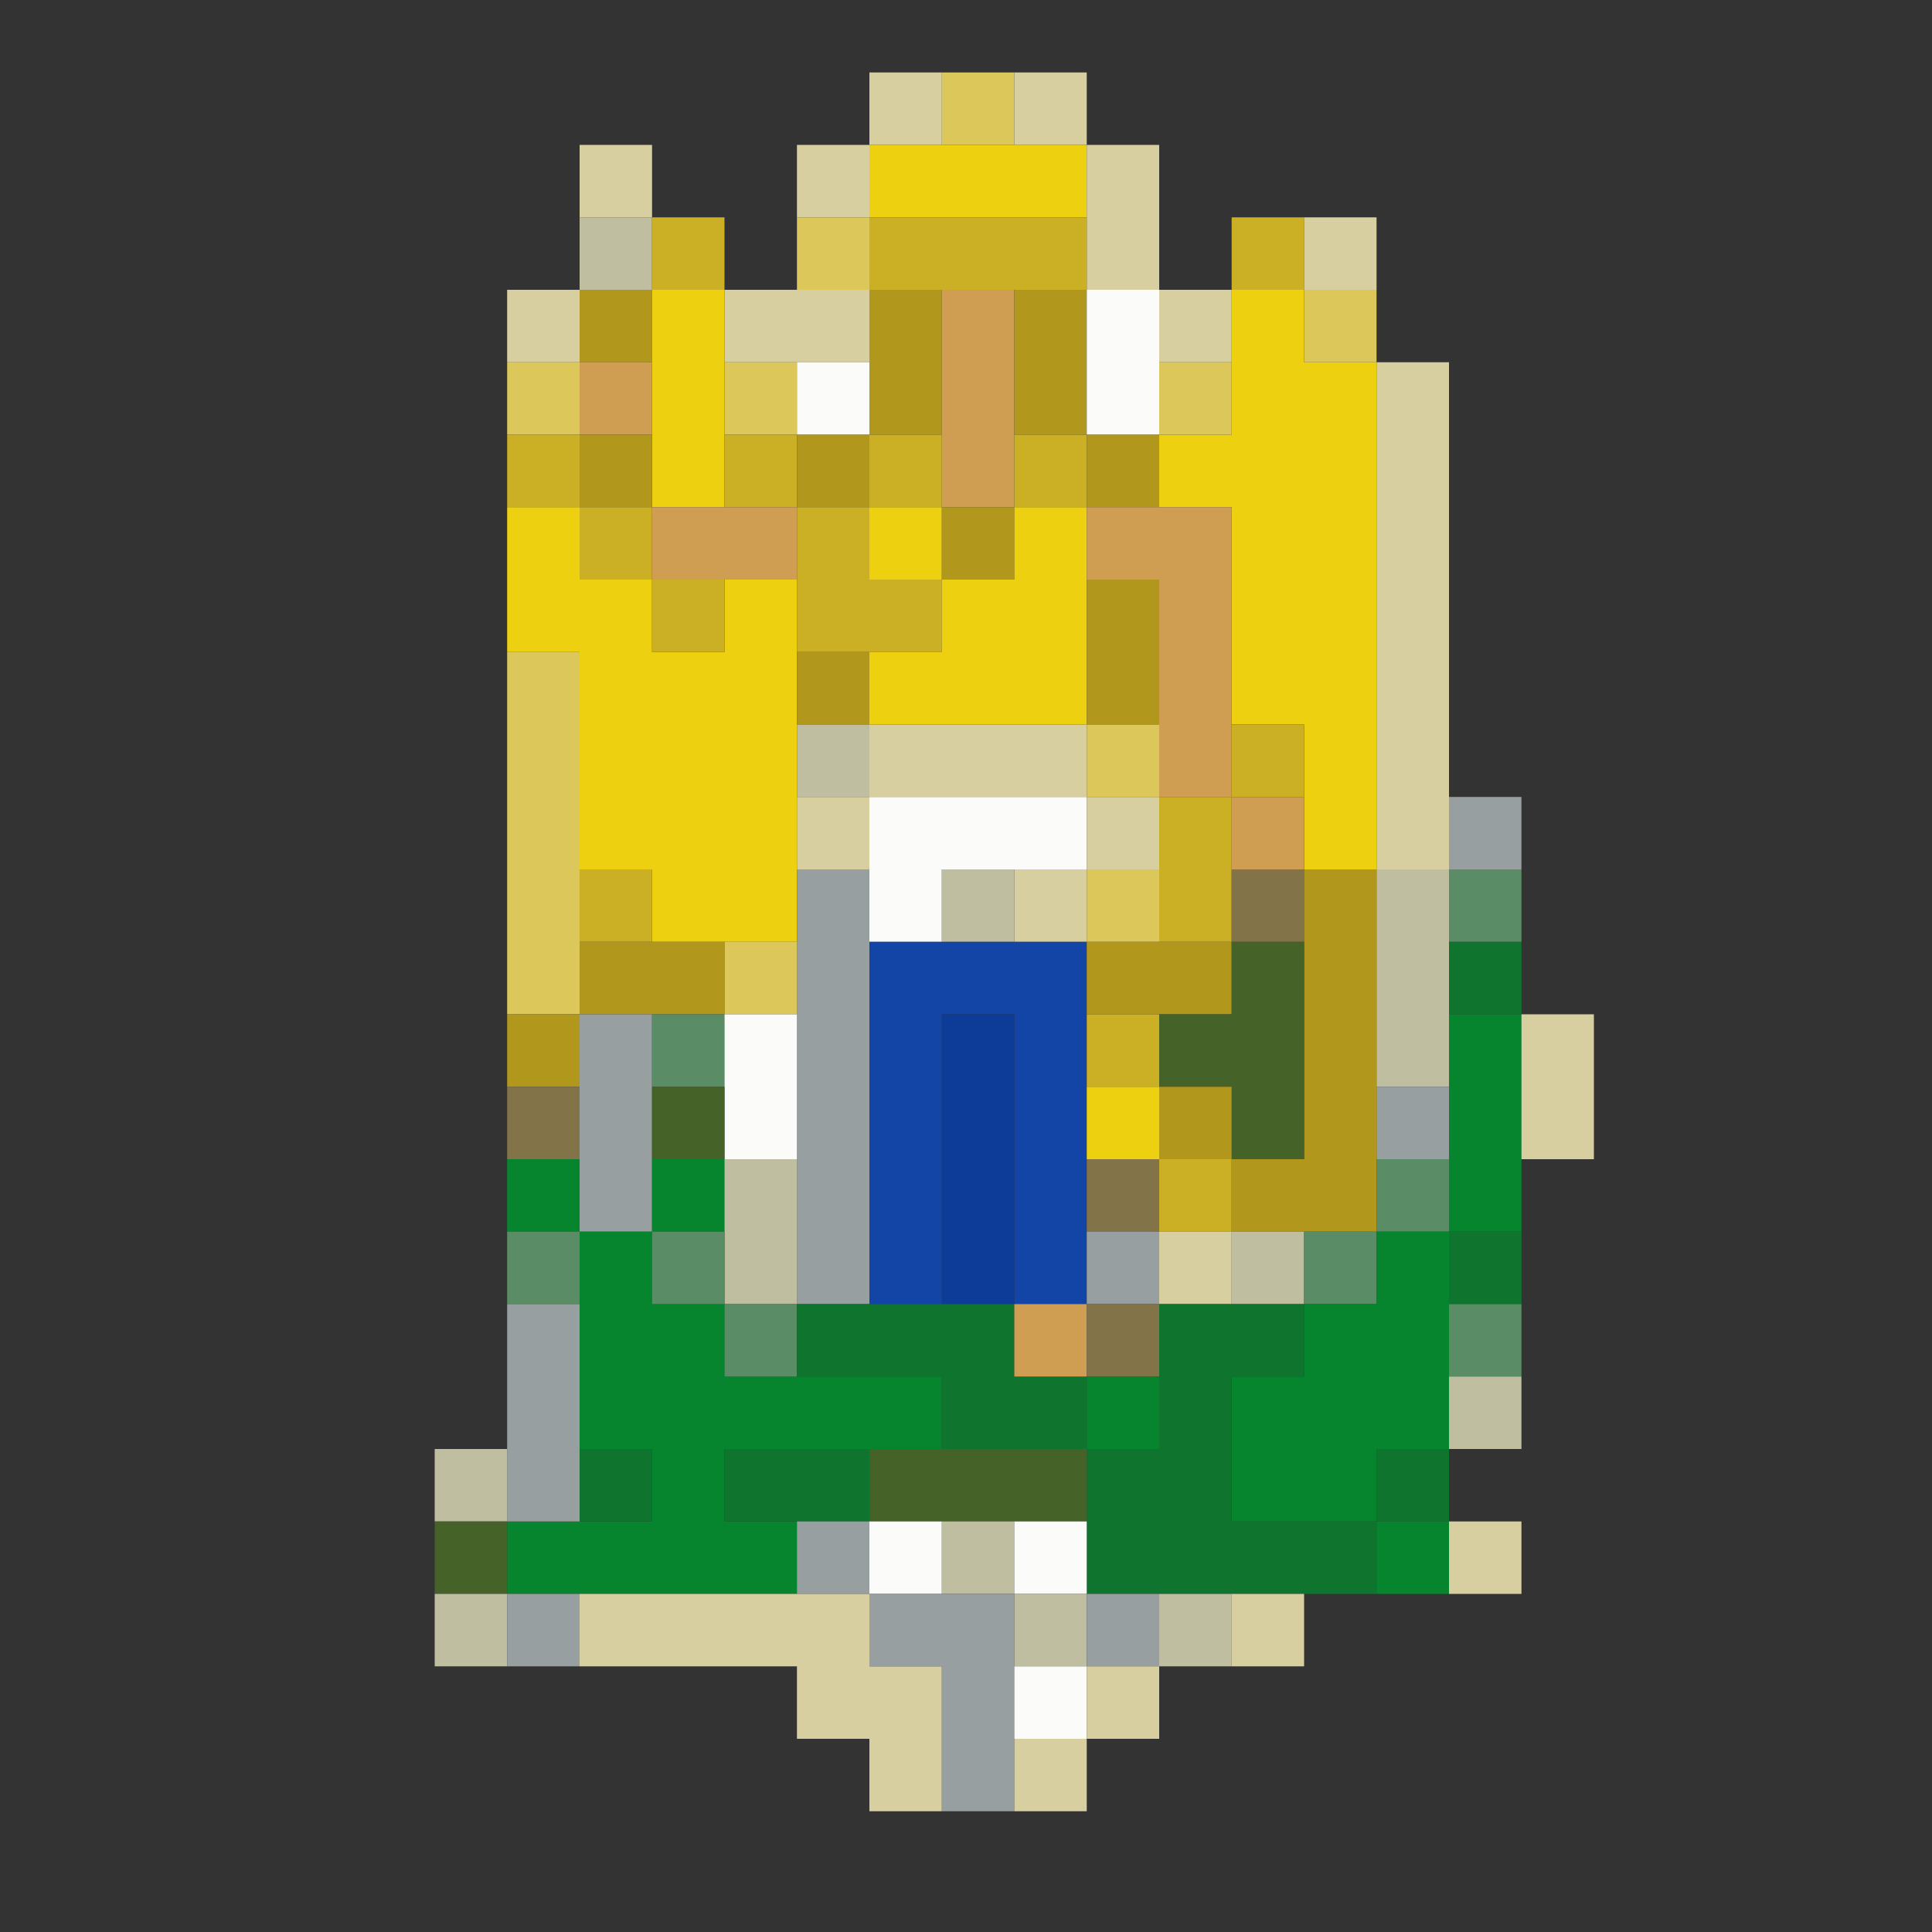<?xml version="1.0" encoding="UTF-8" standalone="no"?>
<!-- generated at drububu.com  -->

<svg
   xmlns:dc="http://purl.org/dc/elements/1.1/"
   xmlns:cc="http://creativecommons.org/ns#"
   xmlns:rdf="http://www.w3.org/1999/02/22-rdf-syntax-ns#"
   xmlns:svg="http://www.w3.org/2000/svg"
   xmlns="http://www.w3.org/2000/svg"
   xmlns:sodipodi="http://sodipodi.sourceforge.net/DTD/sodipodi-0.dtd"
   xmlns:inkscape="http://www.inkscape.org/namespaces/inkscape"
   version="1.1"
   preserveAspectRatio="xMinYMin meet"
   x="0px"
   y="0px"
   width="640px"
   height="640px"
   viewBox="0 0 640 640"
   id="svg39047"
   inkscape:version="0.91 r13725"
   sodipodi:docname="verpixelteswappen_16_colors.svg">
  <rect x="0" y="0" width="640" height="640" fill="#333333" stroke="none"/>
  <defs
     id="defs39321" />
  <sodipodi:namedview
     pagecolor="#ffffff"
     bordercolor="#666666"
     borderopacity="1"
     objecttolerance="10"
     gridtolerance="10"
     guidetolerance="10"
     inkscape:pageopacity="0"
     inkscape:pageshadow="2"
     inkscape:window-width="1920"
     inkscape:window-height="1017"
     id="namedview39319"
     showgrid="false"
     inkscape:zoom="0.7375"
     inkscape:cx="-184.63234"
     inkscape:cy="134.40715"
     inkscape:window-x="-8"
     inkscape:window-y="-8"
     inkscape:window-maximized="1"
     inkscape:current-layer="svg39047" />
  <g
     id="g40565">
    <path
       id="path39051"
       fill="rgb(216,207,161)"
       d="M288 24h24v24h-24v-24z" />
    <path
       id="path39053"
       fill="rgb(219,199,90)"
       d="M312 24h24v24h-24v-24z" />
    <path
       id="path39055"
       fill="rgb(216,207,161)"
       d="M336 24h24v24h-24v-24z" />
    <path
       id="path39057"
       fill="rgb(216,207,161)"
       d="M192 48h24v24h-24v-24z" />
    <path
       id="path39059"
       fill="rgb(216,207,161)"
       d="M264 48h24v24h-24v-24z" />
    <path
       id="path39061"
       fill="rgb(237,209,16)"
       d="M288 48h72v24h-72v-24z" />
    <path
       id="path39063"
       fill="rgb(216,207,161)"
       d="M360 48h24v48h-24v-48z" />
    <path
       id="path39065"
       fill="rgb(191,190,161)"
       d="M192 72h24v24h-24v-24z" />
    <path
       id="path39067"
       fill="rgb(203,175,37)"
       d="M216 72h24v24h-24v-24z" />
    <path
       id="path39069"
       fill="rgb(219,199,90)"
       d="M264 72h24v24h-24v-24z" />
    <path
       id="path39071"
       fill="rgb(203,175,37)"
       d="M288 72h72v24h-72v-24z" />
    <path
       id="path39073"
       fill="rgb(203,175,37)"
       d="M408 72h24v24h-24v-24z" />
    <path
       id="path39075"
       fill="rgb(216,207,161)"
       d="M432 72h24v24h-24v-24z" />
    <path
       id="path39077"
       fill="rgb(216,207,161)"
       d="M168 96h24v24h-24v-24z" />
    <path
       id="path39079"
       fill="rgb(177,152,28)"
       d="M192 96h24v24h-24v-24z" />
    <path
       id="path39081"
       fill="rgb(237,209,16)"
       d="M216 96h24v72h-24v-72z" />
    <path
       id="path39083"
       fill="rgb(216,207,161)"
       d="M240 96h48v24h-48v-24z" />
    <path
       id="path39085"
       fill="rgb(177,152,28)"
       d="M288 96h24v48h-24v-48z" />
    <path
       id="path39087"
       fill="rgb(207,158,83)"
       d="M312 96h24v72h-24v-72z" />
    <path
       id="path39089"
       fill="rgb(177,152,28)"
       d="M336 96h24v48h-24v-48z" />
    <path
       id="path39091"
       fill="rgb(251,251,250)"
       d="M360 96h24v48h-24v-48z" />
    <path
       id="path39093"
       fill="rgb(216,207,161)"
       d="M384 96h24v24h-24v-24z" />
    <path
       id="path39095"
       fill="rgb(237,209,16)"
       d="M408 96h24v24h24v168h-24v-48h-24v-72h-24v-24h24v-48z" />
    <path
       id="path39097"
       fill="rgb(219,199,90)"
       d="M432 96h24v24h-24v-24z" />
    <path
       id="path39099"
       fill="rgb(219,199,90)"
       d="M168 120h24v24h-24v-24z" />
    <path
       id="path39101"
       fill="rgb(207,158,83)"
       d="M192 120h24v24h-24v-24z" />
    <path
       id="path39103"
       fill="rgb(219,199,90)"
       d="M240 120h24v24h-24v-24z" />
    <path
       id="path39105"
       fill="rgb(251,251,250)"
       d="M264 120h24v24h-24v-24z" />
    <path
       id="path39107"
       fill="rgb(219,199,90)"
       d="M384 120h24v24h-24v-24z" />
    <path
       id="path39109"
       fill="rgb(216,207,161)"
       d="M456 120h24v168h-24v-168z" />
    <path
       id="path39111"
       fill="rgb(203,175,37)"
       d="M168 144h24v24h-24v-24z" />
    <path
       id="path39113"
       fill="rgb(177,152,28)"
       d="M192 144h24v24h-24v-24z" />
    <path
       id="path39115"
       fill="rgb(203,175,37)"
       d="M240 144h24v24h-24v-24z" />
    <path
       id="path39117"
       fill="rgb(177,152,28)"
       d="M264 144h24v24h-24v-24z" />
    <path
       id="path39119"
       fill="rgb(203,175,37)"
       d="M288 144h24v24h-24v-24z" />
    <path
       id="path39121"
       fill="rgb(203,175,37)"
       d="M336 144h24v24h-24v-24z" />
    <path
       id="path39123"
       fill="rgb(177,152,28)"
       d="M360 144h24v24h-24v-24z" />
    <path
       id="path39125"
       fill="rgb(237,209,16)"
       d="M168 168h24v24h24v24h24v-24h24v120h-48v-24h-24v-72h-24v-48z" />
    <path
       id="path39127"
       fill="rgb(203,175,37)"
       d="M192 168h24v24h-24v-24z" />
    <path
       id="path39129"
       fill="rgb(207,158,83)"
       d="M216 168h48v24h-48v-24z" />
    <path
       id="path39131"
       fill="rgb(203,175,37)"
       d="M264 168h24v24h24v24h-48v-48z" />
    <path
       id="path39133"
       fill="rgb(237,209,16)"
       d="M288 168h24v24h-24v-24z" />
    <path
       id="path39135"
       fill="rgb(177,152,28)"
       d="M312 168h24v24h-24v-24z" />
    <path
       id="path39137"
       fill="rgb(237,209,16)"
       d="M336 168h24v72h-72v-24h24v-24h24v-24z" />
    <path
       id="path39139"
       fill="rgb(207,158,83)"
       d="M360 168h48v96h-24v-72h-24v-24z" />
    <path
       id="path39141"
       fill="rgb(203,175,37)"
       d="M216 192h24v24h-24v-24z" />
    <path
       id="path39143"
       fill="rgb(177,152,28)"
       d="M360 192h24v48h-24v-48z" />
    <path
       id="path39145"
       fill="rgb(219,199,90)"
       d="M168 216h24v120h-24v-120z" />
    <path
       id="path39147"
       fill="rgb(177,152,28)"
       d="M264 216h24v24h-24v-24z" />
    <path
       id="path39149"
       fill="rgb(191,190,161)"
       d="M264 240h24v24h-24v-24z" />
    <path
       id="path39151"
       fill="rgb(216,207,161)"
       d="M288 240h72v24h-72v-24z" />
    <path
       id="path39153"
       fill="rgb(219,199,90)"
       d="M360 240h24v24h-24v-24z" />
    <path
       id="path39155"
       fill="rgb(203,175,37)"
       d="M408 240h24v24h-24v-24z" />
    <path
       id="path39157"
       fill="rgb(216,207,161)"
       d="M264 264h24v24h-24v-24z" />
    <path
       id="path39159"
       fill="rgb(251,251,250)"
       d="M288 264h72v24h-48v24h-24v-48z" />
    <path
       id="path39161"
       fill="rgb(216,207,161)"
       d="M360 264h24v24h-24v-24z" />
    <path
       id="path39163"
       fill="rgb(203,175,37)"
       d="M384 264h24v48h-24v-48z" />
    <path
       id="path39165"
       fill="rgb(207,158,83)"
       d="M408 264h24v24h-24v-24z" />
    <path
       id="path39167"
       fill="rgb(152,159,160)"
       d="M480 264h24v24h-24v-24z" />
    <path
       id="path39169"
       fill="rgb(203,175,37)"
       d="M192 288h24v24h-24v-24z" />
    <path
       id="path39171"
       fill="rgb(152,159,160)"
       d="M264 288h24v144h-24v-144z" />
    <path
       id="path39173"
       fill="rgb(191,190,161)"
       d="M312 288h24v24h-24v-24z" />
    <path
       id="path39175"
       fill="rgb(216,207,161)"
       d="M336 288h24v24h-24v-24z" />
    <path
       id="path39177"
       fill="rgb(219,199,90)"
       d="M360 288h24v24h-24v-24z" />
    <path
       id="path39179"
       fill="rgb(130,115,73)"
       d="M408 288h24v24h-24v-24z" />
    <path
       id="path39181"
       fill="rgb(177,152,28)"
       d="M432 288h24v120h-48v-24h24v-96z" />
    <path
       id="path39183"
       fill="rgb(191,190,161)"
       d="M456 288h24v72h-24v-72z" />
    <path
       id="path39185"
       fill="rgb(90,141,101)"
       d="M480 288h24v24h-24v-24z" />
    <path
       id="path39187"
       fill="rgb(177,152,28)"
       d="M192 312h48v24h-48v-24z" />
    <path
       id="path39189"
       fill="rgb(219,199,90)"
       d="M240 312h24v24h-24v-24z" />
    <path
       id="path39191"
       fill="rgb(19,69,167)"
       d="M288 312h72v120h-24v-96h-24v96h-24v-120z" />
    <path
       id="path39193"
       fill="rgb(177,152,28)"
       d="M360 312h48v24h-48v-24z" />
    <path
       id="path39195"
       fill="rgb(69,99,40)"
       d="M408 312h24v72h-24v-24h-24v-24h24v-24z" />
    <path
       id="path39197"
       fill="rgb(15,116,45)"
       d="M480 312h24v24h-24v-24z" />
    <path
       id="path39199"
       fill="rgb(177,152,28)"
       d="M168 336h24v24h-24v-24z" />
    <path
       id="path39201"
       fill="rgb(152,159,160)"
       d="M192 336h24v72h-24v-72z" />
    <path
       id="path39203"
       fill="rgb(90,141,101)"
       d="M216 336h24v24h-24v-24z" />
    <path
       id="path39205"
       fill="rgb(251,251,250)"
       d="M240 336h24v48h-24v-48z" />
    <path
       id="path39207"
       fill="rgb(12,60,151)"
       d="M312 336h24v96h-24v-96z" />
    <path
       id="path39209"
       fill="rgb(203,175,37)"
       d="M360 336h24v24h-24v-24z" />
    <path
       id="path39211"
       fill="rgb(7,133,46)"
       d="M480 336h24v72h-24v-72z" />
    <path
       id="path39213"
       fill="rgb(216,207,161)"
       d="M504 336h24v48h-24v-48z" />
    <path
       id="path39215"
       fill="rgb(130,115,73)"
       d="M168 360h24v24h-24v-24z" />
    <path
       id="path39217"
       fill="rgb(69,99,40)"
       d="M216 360h24v24h-24v-24z" />
    <path
       id="path39219"
       fill="rgb(237,209,16)"
       d="M360 360h24v24h-24v-24z" />
    <path
       id="path39221"
       fill="rgb(177,152,28)"
       d="M384 360h24v24h-24v-24z" />
    <path
       id="path39223"
       fill="rgb(152,159,160)"
       d="M456 360h24v24h-24v-24z" />
    <path
       id="path39225"
       fill="rgb(7,133,46)"
       d="M168 384h24v24h-24v-24z" />
    <path
       id="path39227"
       fill="rgb(7,133,46)"
       d="M216 384h24v24h-24v-24z" />
    <path
       id="path39229"
       fill="rgb(191,190,161)"
       d="M240 384h24v48h-24v-48z" />
    <path
       id="path39231"
       fill="rgb(130,115,73)"
       d="M360 384h24v24h-24v-24z" />
    <path
       id="path39233"
       fill="rgb(203,175,37)"
       d="M384 384h24v24h-24v-24z" />
    <path
       id="path39235"
       fill="rgb(90,141,101)"
       d="M456 384h24v24h-24v-24z" />
    <path
       id="path39237"
       fill="rgb(90,141,101)"
       d="M168 408h24v24h-24v-24z" />
    <path
       id="path39239"
       fill="rgb(7,133,46)"
       d="M192 408h24v24h24v24h72v24h-72v24h24v24h-96v-24h48v-24h-24v-72z" />
    <path
       id="path39241"
       fill="rgb(90,141,101)"
       d="M216 408h24v24h-24v-24z" />
    <path
       id="path39243"
       fill="rgb(152,159,160)"
       d="M360 408h24v24h-24v-24z" />
    <path
       id="path39245"
       fill="rgb(216,207,161)"
       d="M384 408h24v24h-24v-24z" />
    <path
       id="path39247"
       fill="rgb(191,190,161)"
       d="M408 408h24v24h-24v-24z" />
    <path
       id="path39249"
       fill="rgb(90,141,101)"
       d="M432 408h24v24h-24v-24z" />
    <path
       id="path39251"
       fill="rgb(7,133,46)"
       d="M456 408h24v72h-24v24h-48v-48h24v-24h24v-24z" />
    <path
       id="path39253"
       fill="rgb(15,116,45)"
       d="M480 408h24v24h-24v-24z" />
    <path
       id="path39255"
       fill="rgb(152,159,160)"
       d="M168 432h24v72h-24v-72z" />
    <path
       id="path39257"
       fill="rgb(90,141,101)"
       d="M240 432h24v24h-24v-24z" />
    <path
       id="path39259"
       fill="rgb(15,116,45)"
       d="M264 432h72v24h24v24h-48v-24h-48v-24z" />
    <path
       id="path39261"
       fill="rgb(207,158,83)"
       d="M336 432h24v24h-24v-24z" />
    <path
       id="path39263"
       fill="rgb(130,115,73)"
       d="M360 432h24v24h-24v-24z" />
    <path
       id="path39265"
       fill="rgb(15,116,45)"
       d="M384 432h48v24h-24v48h48v24h-96v-48h24v-48z" />
    <path
       id="path39267"
       fill="rgb(90,141,101)"
       d="M480 432h24v24h-24v-24z" />
    <path
       id="path39269"
       fill="rgb(7,133,46)"
       d="M360 456h24v24h-24v-24z" />
    <path
       id="path39271"
       fill="rgb(191,190,161)"
       d="M480 456h24v24h-24v-24z" />
    <path
       id="path39273"
       fill="rgb(191,190,161)"
       d="M144 480h24v24h-24v-24z" />
    <path
       id="path39275"
       fill="rgb(15,116,45)"
       d="M192 480h24v24h-24v-24z" />
    <path
       style="stroke:none"
       id="path39277"
       fill="rgb(15,116,45)"
       d="M240 480h48v24h-48v-24z" />
    <path
       id="path39279"
       fill="rgb(69,99,40)"
       d="M288 480h72v24h-72v-24z" />
    <path
       id="path39281"
       fill="rgb(15,116,45)"
       d="M456 480h24v24h-24v-24z" />
    <path
       id="path39283"
       fill="rgb(69,99,40)"
       d="M144 504h24v24h-24v-24z" />
    <path
       id="path39285"
       fill="rgb(152,159,160)"
       d="M264 504h24v24h-24v-24z" />
    <path
       id="path39287"
       fill="rgb(251,251,250)"
       d="M288 504h24v24h-24v-24z" />
    <path
       id="path39289"
       fill="rgb(191,190,161)"
       d="M312 504h24v24h-24v-24z" />
    <path
       id="path39291"
       fill="rgb(251,251,250)"
       d="M336 504h24v24h-24v-24z" />
    <path
       id="path39293"
       fill="rgb(7,133,46)"
       d="M456 504h24v24h-24v-24z" />
    <path
       id="path39295"
       fill="rgb(216,207,161)"
       d="M480 504h24v24h-24v-24z" />
    <path
       id="path39297"
       fill="rgb(191,190,161)"
       d="M144 528h24v24h-24v-24z" />
    <path
       id="path39299"
       fill="rgb(152,159,160)"
       d="M168 528h24v24h-24v-24z" />
    <path
       id="path39301"
       fill="rgb(216,207,161)"
       d="M192 528h96v24h24v48h-24v-24h-24v-24h-72v-24z" />
    <path
       id="path39303"
       fill="rgb(152,159,160)"
       d="M288 528h48v72h-24v-48h-24v-24z" />
    <path
       id="path39305"
       fill="rgb(191,190,161)"
       d="M336 528h24v24h-24v-24z" />
    <path
       id="path39307"
       fill="rgb(152,159,160)"
       d="M360 528h24v24h-24v-24z" />
    <path
       id="path39309"
       fill="rgb(191,190,161)"
       d="M384 528h24v24h-24v-24z" />
    <path
       id="path39311"
       fill="rgb(216,207,161)"
       d="M408 528h24v24h-24v-24z" />
    <path
       id="path39313"
       fill="rgb(251,251,250)"
       d="M336 552h24v24h-24v-24z" />
    <path
       id="path39315"
       fill="rgb(216,207,161)"
       d="M360 552h24v24h-24v-24z" />
    <path
       id="path39317"
       fill="rgb(216,207,161)"
       d="M336 576h24v24h-24v-24z" />
  </g>
</svg>
